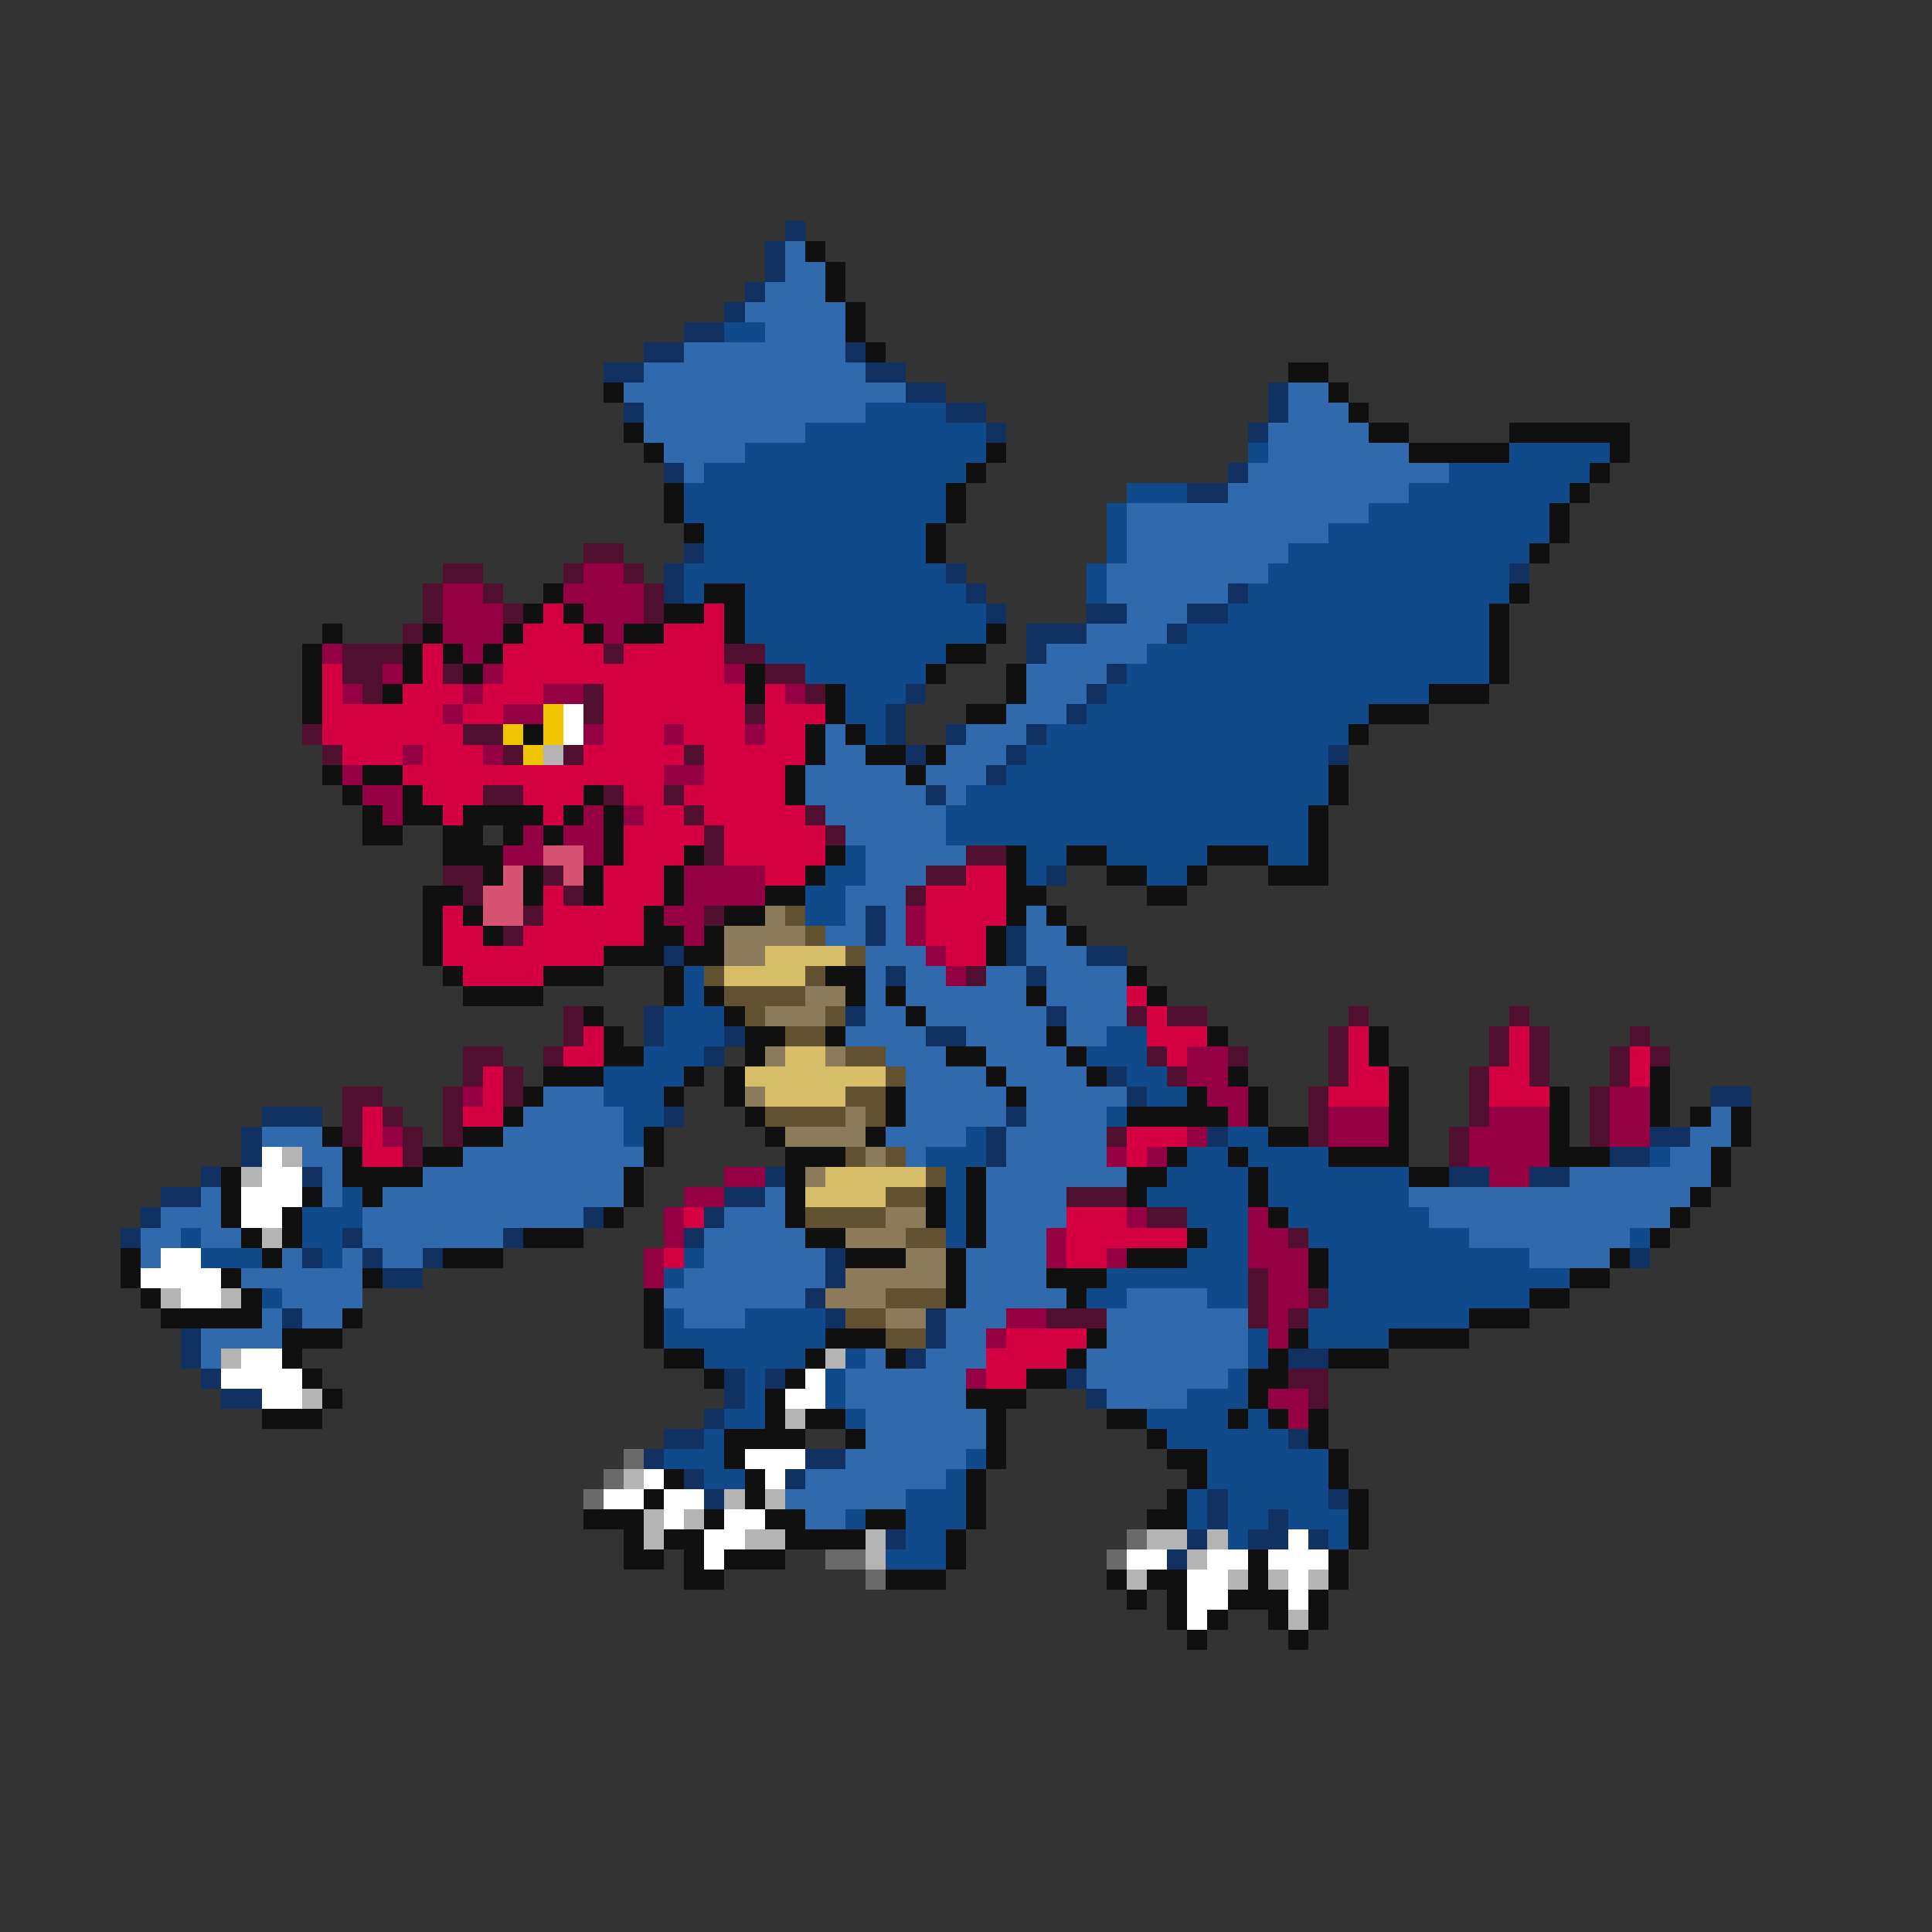<svg xmlns="http://www.w3.org/2000/svg" viewBox="0 -0.5 96 96" shape-rendering="crispEdges">
<rect x="0" y="-0.5" width="96" height="96" fill="#333333" stroke="none"/>
<path stroke="#103162" d="M39 11h1M38 12h1M38 13h1M37 14h1M36 15h1M34 16h2M32 17h2M42 17h1M30 18h2M43 18h2M45 19h2M63 19h1M31 20h1M47 20h2M63 20h1M49 21h1M62 21h1M33 23h1M61 23h1M59 24h2M34 27h1M33 28h1M47 28h1M75 28h1M33 29h1M48 29h1M61 29h1M49 30h1M54 30h2M59 30h2M51 31h3M58 31h1M51 32h1M55 33h1M45 34h1M54 34h1M44 35h1M53 35h1M44 36h1M47 36h1M51 36h1M45 37h1M50 37h1M66 37h1M49 38h1M46 39h1M52 43h1M43 45h1M43 46h1M50 46h1M33 47h1M50 47h1M54 47h2M44 48h1M51 48h1M32 50h1M42 50h1M52 50h1M32 51h1M36 51h1M46 51h2M35 52h1M55 53h1M56 54h1M85 54h2M13 55h3M33 55h1M50 55h1M12 56h1M49 56h1M60 56h1M82 56h2M12 57h1M49 57h1M80 57h2M10 58h1M15 58h1M38 58h1M72 58h2M76 58h2M8 59h2M36 59h2M7 60h1M29 60h1M35 60h1M6 61h1M17 61h1M25 61h1M34 61h1M15 62h1M18 62h1M21 62h1M41 62h1M81 62h1M19 63h2M41 63h1M40 64h1M14 65h1M41 65h1M46 65h1M9 66h1M46 66h1M9 67h1M45 67h1M64 67h2M10 68h1M36 68h1M38 68h1M53 68h1M11 69h2M36 69h1M54 69h1M35 70h1M33 71h2M64 71h1M32 72h1M40 72h2M34 73h1M39 73h1M35 74h1M60 74h1M66 74h1M60 75h1M63 75h1M44 76h1M59 76h1M62 76h2M65 76h1M58 77h1" />
<path stroke="#316aac" d="M39 12h1M39 13h2M38 14h3M37 15h5M38 16h4M34 17h8M32 18h11M31 19h14M64 19h2M32 20h11M64 20h3M32 21h8M63 21h5M33 22h4M63 22h7M34 23h1M62 23h10M61 24h9M56 25h12M56 26h10M56 27h8M55 28h8M55 29h6M56 30h3M54 31h4M52 32h5M51 33h4M51 34h3M50 35h3M41 36h1M48 36h3M41 37h2M47 37h3M40 38h5M46 38h3M40 39h6M47 39h1M41 40h6M42 41h5M43 42h5M43 43h3M42 44h3M42 45h1M44 45h1M51 45h1M41 46h2M44 46h1M51 46h2M43 47h3M51 47h3M43 48h1M45 48h2M49 48h2M52 48h4M43 49h1M45 49h6M52 49h4M43 50h2M46 50h6M53 50h3M42 51h4M48 51h4M53 51h2M44 52h3M49 52h4M45 53h4M50 53h4M27 54h3M45 54h5M51 54h5M26 55h5M45 55h5M51 55h4M85 55h1M13 56h3M25 56h6M44 56h4M50 56h5M84 56h2M15 57h2M23 57h9M45 57h1M50 57h5M83 57h2M16 58h1M21 58h10M49 58h7M78 58h7M10 59h1M16 59h1M19 59h12M38 59h1M49 59h4M70 59h14M8 60h3M18 60h11M36 60h3M49 60h4M71 60h12M7 61h2M10 61h2M18 61h7M35 61h5M49 61h3M73 61h8M7 62h1M14 62h1M17 62h1M19 62h2M35 62h6M48 62h4M76 62h4M12 63h6M34 63h7M48 63h4M14 64h4M33 64h7M48 64h5M56 64h4M13 65h1M15 65h2M34 65h3M47 65h3M55 65h7M10 66h4M47 66h2M55 66h7M10 67h1M43 67h1M46 67h3M54 67h8M42 68h6M54 68h7M42 69h6M55 69h4M43 70h6M43 71h6M42 72h6M40 73h7M39 74h6M40 75h2" />
<path stroke="#101010" d="M40 12h1M41 13h1M41 14h1M42 15h1M42 16h1M43 17h1M64 18h2M30 19h1M66 19h1M67 20h1M31 21h1M68 21h2M75 21h6M32 22h1M49 22h1M70 22h5M80 22h1M48 23h1M79 23h1M33 24h1M47 24h1M78 24h1M33 25h1M47 25h1M77 25h1M34 26h1M46 26h1M77 26h1M46 27h1M76 27h1M27 29h1M35 29h2M75 29h1M26 30h1M28 30h1M33 30h2M36 30h1M74 30h1M16 31h1M21 31h1M25 31h1M29 31h1M31 31h2M36 31h1M49 31h1M74 31h1M15 32h1M20 32h1M22 32h1M24 32h1M47 32h2M74 32h1M15 33h1M20 33h1M23 33h1M37 33h1M46 33h1M50 33h1M74 33h1M15 34h1M19 34h1M37 34h1M41 34h1M50 34h1M71 34h3M15 35h1M41 35h1M48 35h2M68 35h3M26 36h1M40 36h1M42 36h1M67 36h1M40 37h1M43 37h2M46 37h1M16 38h1M18 38h2M39 38h1M45 38h1M66 38h1M17 39h1M20 39h1M29 39h1M39 39h1M66 39h1M18 40h1M20 40h2M23 40h4M28 40h1M30 40h1M65 40h1M18 41h2M22 41h2M25 41h1M27 41h1M30 41h1M65 41h1M22 42h3M30 42h1M34 42h1M41 42h1M50 42h1M53 42h2M60 42h3M65 42h1M24 43h1M26 43h1M29 43h1M33 43h1M40 43h1M50 43h1M55 43h2M59 43h1M63 43h3M21 44h2M26 44h1M29 44h1M33 44h1M38 44h2M50 44h2M57 44h2M21 45h1M23 45h1M32 45h1M36 45h2M50 45h1M52 45h1M21 46h1M24 46h1M32 46h2M35 46h1M49 46h1M53 46h1M21 47h1M30 47h3M34 47h2M49 47h1M22 48h1M27 48h3M33 48h1M41 48h2M56 48h1M23 49h4M33 49h1M35 49h1M42 49h1M44 49h1M51 49h1M57 49h1M29 50h1M36 50h1M45 50h1M30 51h1M37 51h2M41 51h1M52 51h1M60 51h1M68 51h1M30 52h2M37 52h1M47 52h2M53 52h1M68 52h1M27 53h3M34 53h1M36 53h1M49 53h1M54 53h1M61 53h1M69 53h1M82 53h1M26 54h1M33 54h1M36 54h1M44 54h1M50 54h1M59 54h1M62 54h1M69 54h1M77 54h1M82 54h1M25 55h1M37 55h1M44 55h1M56 55h5M62 55h1M69 55h1M77 55h1M82 55h1M84 55h1M86 55h1M16 56h1M23 56h2M32 56h1M38 56h1M43 56h1M63 56h2M69 56h1M77 56h1M86 56h1M17 57h1M21 57h2M32 57h1M39 57h3M58 57h1M61 57h1M66 57h4M77 57h3M85 57h1M11 58h1M17 58h4M31 58h1M39 58h1M48 58h1M56 58h2M62 58h1M70 58h2M85 58h1M11 59h1M15 59h1M18 59h1M31 59h1M39 59h1M46 59h1M48 59h1M56 59h1M62 59h1M84 59h1M11 60h1M14 60h1M30 60h1M39 60h1M46 60h1M48 60h1M63 60h1M83 60h1M12 61h1M14 61h1M26 61h3M40 61h2M48 61h1M59 61h1M82 61h1M6 62h1M13 62h1M22 62h3M42 62h3M47 62h1M56 62h3M65 62h1M80 62h1M6 63h1M11 63h1M18 63h1M47 63h1M52 63h3M65 63h1M78 63h2M7 64h1M12 64h1M32 64h1M47 64h1M53 64h1M76 64h2M8 65h5M17 65h1M32 65h1M73 65h3M14 66h3M32 66h1M41 66h3M54 66h1M64 66h1M69 66h4M14 67h1M33 67h2M40 67h1M44 67h1M53 67h1M63 67h1M66 67h3M15 68h1M35 68h1M39 68h1M51 68h2M62 68h2M16 69h1M38 69h1M48 69h3M62 69h1M13 70h3M38 70h1M40 70h2M49 70h1M55 70h2M61 70h1M63 70h1M65 70h1M36 71h4M42 71h1M49 71h1M57 71h1M65 71h1M36 72h1M49 72h1M58 72h2M66 72h1M33 73h1M37 73h1M48 73h1M59 73h1M66 73h1M32 74h1M37 74h1M48 74h1M58 74h1M67 74h1M29 75h3M35 75h1M38 75h2M43 75h2M48 75h1M57 75h2M67 75h1M31 76h1M33 76h2M39 76h4M47 76h1M67 76h1M31 77h2M34 77h1M36 77h3M47 77h1M62 77h1M66 77h1M34 78h2M44 78h3M55 78h1M57 78h2M62 78h1M66 78h1M56 79h1M58 79h1M61 79h3M65 79h1M58 80h1M60 80h1M63 80h1M65 80h1M59 81h1M64 81h1" />
<path stroke="#104a8b" d="M36 16h2M43 20h4M40 21h9M37 22h12M62 22h1M75 22h5M35 23h13M72 23h7M34 24h13M56 24h3M70 24h8M34 25h13M55 25h1M68 25h9M35 26h11M55 26h1M66 26h11M35 27h11M55 27h1M64 27h12M34 28h13M54 28h1M63 28h12M34 29h1M37 29h11M54 29h1M62 29h13M37 30h12M61 30h13M37 31h12M59 31h15M38 32h9M57 32h17M40 33h6M56 33h18M42 34h3M55 34h16M42 35h2M54 35h14M43 36h1M52 36h15M51 37h15M50 38h16M48 39h18M47 40h18M47 41h18M42 42h1M51 42h2M55 42h5M63 42h2M41 43h2M51 43h1M57 43h2M40 44h2M40 45h2M34 48h1M34 49h1M33 50h3M33 51h3M55 51h2M32 52h3M54 52h3M30 53h4M56 53h2M30 54h3M57 54h2M31 55h2M55 55h1M31 56h1M48 56h1M61 56h2M46 57h3M59 57h2M62 57h4M82 57h1M47 58h1M58 58h4M63 58h7M17 59h1M47 59h1M57 59h5M63 59h7M15 60h3M47 60h1M59 60h3M64 60h7M9 61h1M15 61h2M47 61h1M60 61h2M65 61h8M81 61h1M10 62h3M16 62h1M34 62h1M59 62h3M66 62h10M33 63h1M55 63h7M66 63h12M13 64h1M54 64h2M60 64h2M66 64h10M33 65h1M37 65h4M65 65h8M33 66h8M62 66h1M65 66h4M35 67h5M42 67h1M62 67h1M37 68h1M41 68h1M61 68h1M37 69h1M41 69h1M59 69h3M36 70h2M42 70h1M57 70h4M62 70h1M35 71h1M58 71h6M33 72h3M48 72h1M60 72h6M35 73h2M47 73h1M60 73h6M45 74h3M59 74h1M61 74h5M42 75h1M45 75h3M59 75h1M61 75h2M64 75h3M45 76h2M61 76h1M66 76h1M44 77h3" />
<path stroke="#521031" d="M29 27h2M22 28h2M28 28h1M31 28h1M21 29h1M24 29h1M32 29h1M21 30h1M25 30h1M32 30h1M20 31h1M17 32h3M30 32h1M36 32h2M17 33h2M22 33h1M38 33h2M18 34h1M29 34h1M40 34h1M29 35h1M37 35h1M15 36h1M23 36h2M16 37h1M25 37h1M28 37h1M34 37h1M24 39h2M30 39h1M33 39h1M34 40h1M40 40h1M35 41h1M41 41h1M35 42h1M48 42h2M22 43h2M27 43h1M46 43h2M23 44h1M28 44h1M45 44h1M26 45h1M35 45h1M25 46h1M48 48h1M28 50h1M56 50h1M58 50h2M67 50h1M75 50h1M28 51h1M66 51h1M74 51h1M76 51h1M81 51h1M23 52h2M27 52h1M57 52h1M61 52h1M66 52h1M74 52h1M76 52h1M80 52h1M82 52h1M23 53h1M25 53h1M58 53h1M66 53h1M73 53h1M76 53h1M80 53h1M17 54h2M22 54h1M25 54h1M65 54h1M73 54h1M79 54h1M17 55h1M19 55h1M22 55h1M65 55h1M73 55h1M79 55h1M17 56h1M20 56h1M22 56h1M55 56h1M65 56h1M72 56h1M79 56h1M20 57h1M72 57h1M53 59h3M57 60h2M64 61h1M62 63h1M62 64h1M65 64h1M52 65h3M62 65h1M64 65h1M64 68h2M65 69h1" />
<path stroke="#940041" d="M29 28h2M22 29h2M28 29h4M22 30h3M29 30h3M22 31h3M30 31h1M16 32h1M23 32h1M19 33h1M24 33h1M36 33h1M17 34h1M23 34h1M27 34h2M39 34h1M22 35h1M25 35h2M29 36h1M33 36h1M37 36h1M20 37h1M24 37h1M17 38h1M33 38h2M18 39h2M19 40h1M29 40h1M31 40h1M26 41h1M28 41h2M25 42h2M29 42h1M34 43h4M34 44h4M33 45h2M45 45h1M34 46h1M45 46h1M46 47h1M47 48h1M59 52h2M59 53h2M23 54h1M60 54h2M80 54h2M61 55h1M66 55h3M74 55h3M80 55h2M19 56h1M59 56h1M66 56h3M73 56h4M80 56h2M55 57h1M57 57h1M73 57h4M36 58h2M74 58h2M34 59h2M33 60h1M56 60h1M62 60h1M33 61h1M52 61h1M62 61h2M32 62h1M52 62h1M55 62h1M62 62h3M32 63h1M63 63h2M63 64h2M50 65h2M63 65h1M49 66h1M63 66h1M48 68h1M63 69h2M64 70h1" />
<path stroke="#d50041" d="M27 30h1M35 30h1M26 31h3M33 31h3M21 32h1M25 32h5M31 32h5M16 33h1M21 33h1M25 33h11M16 34h1M20 34h3M24 34h3M30 34h7M38 34h1M16 35h6M23 35h2M30 35h7M38 35h3M16 36h7M30 36h3M34 36h3M38 36h2M17 37h3M21 37h3M29 37h5M35 37h5M20 38h13M35 38h4M21 39h3M26 39h3M31 39h2M34 39h5M22 40h1M27 40h1M32 40h2M35 40h5M31 41h4M36 41h5M31 42h3M36 42h5M30 43h3M38 43h2M48 43h2M27 44h1M30 44h3M46 44h4M22 45h1M27 45h5M46 45h4M22 46h2M26 46h6M46 46h3M22 47h8M47 47h2M23 48h4M56 49h1M57 50h1M29 51h1M57 51h3M67 51h1M75 51h1M28 52h2M58 52h1M67 52h1M75 52h1M81 52h1M24 53h1M67 53h2M74 53h2M81 53h1M24 54h1M66 54h3M74 54h3M18 55h1M23 55h2M18 56h1M56 56h3M18 57h2M56 57h1M34 60h1M53 60h3M53 61h6M33 62h1M53 62h2M50 66h4M49 67h4M49 68h2" />
<path stroke="#eec500" d="M27 35h1M25 36h1M27 36h1M26 37h1" />
<path stroke="#ffffff" d="M28 35h1M28 36h1M13 57h1M13 58h2M12 59h3M12 60h2M8 62h2M7 63h4M9 64h2M12 67h2M11 68h4M40 68h1M13 69h2M39 69h2M37 72h3M32 73h1M38 73h1M30 74h2M33 74h2M33 75h1M36 75h2M35 76h2M64 76h1M35 77h1M56 77h2M60 77h2M63 77h3M59 78h2M64 78h1M59 79h2M64 79h1M59 80h1" />
<path stroke="#b4b4b4" d="M27 37h1M14 57h1M12 58h1M13 61h1M8 64h1M11 64h1M11 67h1M41 67h1M15 69h1M39 70h1M31 73h1M36 74h1M38 74h1M32 75h1M34 75h1M32 76h1M37 76h2M43 76h1M57 76h2M60 76h1M43 77h1M59 77h1M56 78h1M61 78h1M63 78h1M65 78h1M64 80h1" />
<path stroke="#d55273" d="M27 42h2M25 43h1M28 43h1M24 44h2M24 45h2" />
<path stroke="#8b7b5a" d="M38 45h1M36 46h4M36 47h2M40 49h2M38 50h3M38 52h1M41 52h1M37 54h1M42 55h1M39 56h4M43 57h1M40 58h1M44 60h2M42 61h3M45 62h2M42 63h5M41 64h3M44 65h2" />
<path stroke="#625231" d="M39 45h1M40 46h1M42 47h1M35 48h1M40 48h1M36 49h4M37 50h1M41 50h1M39 51h2M42 52h2M44 53h1M42 54h2M38 55h4M43 55h1M42 57h1M44 57h1M46 58h1M44 59h2M40 60h4M45 61h2M44 64h3M42 65h2M44 66h2" />
<path stroke="#d5bd6a" d="M38 47h4M36 48h4M39 52h2M37 53h7M38 54h4M41 58h5M40 59h4" />
<path stroke="#6a6a6a" d="M31 72h1M30 73h1M29 74h1M56 76h1M41 77h2M55 77h1M43 78h1" />
</svg>